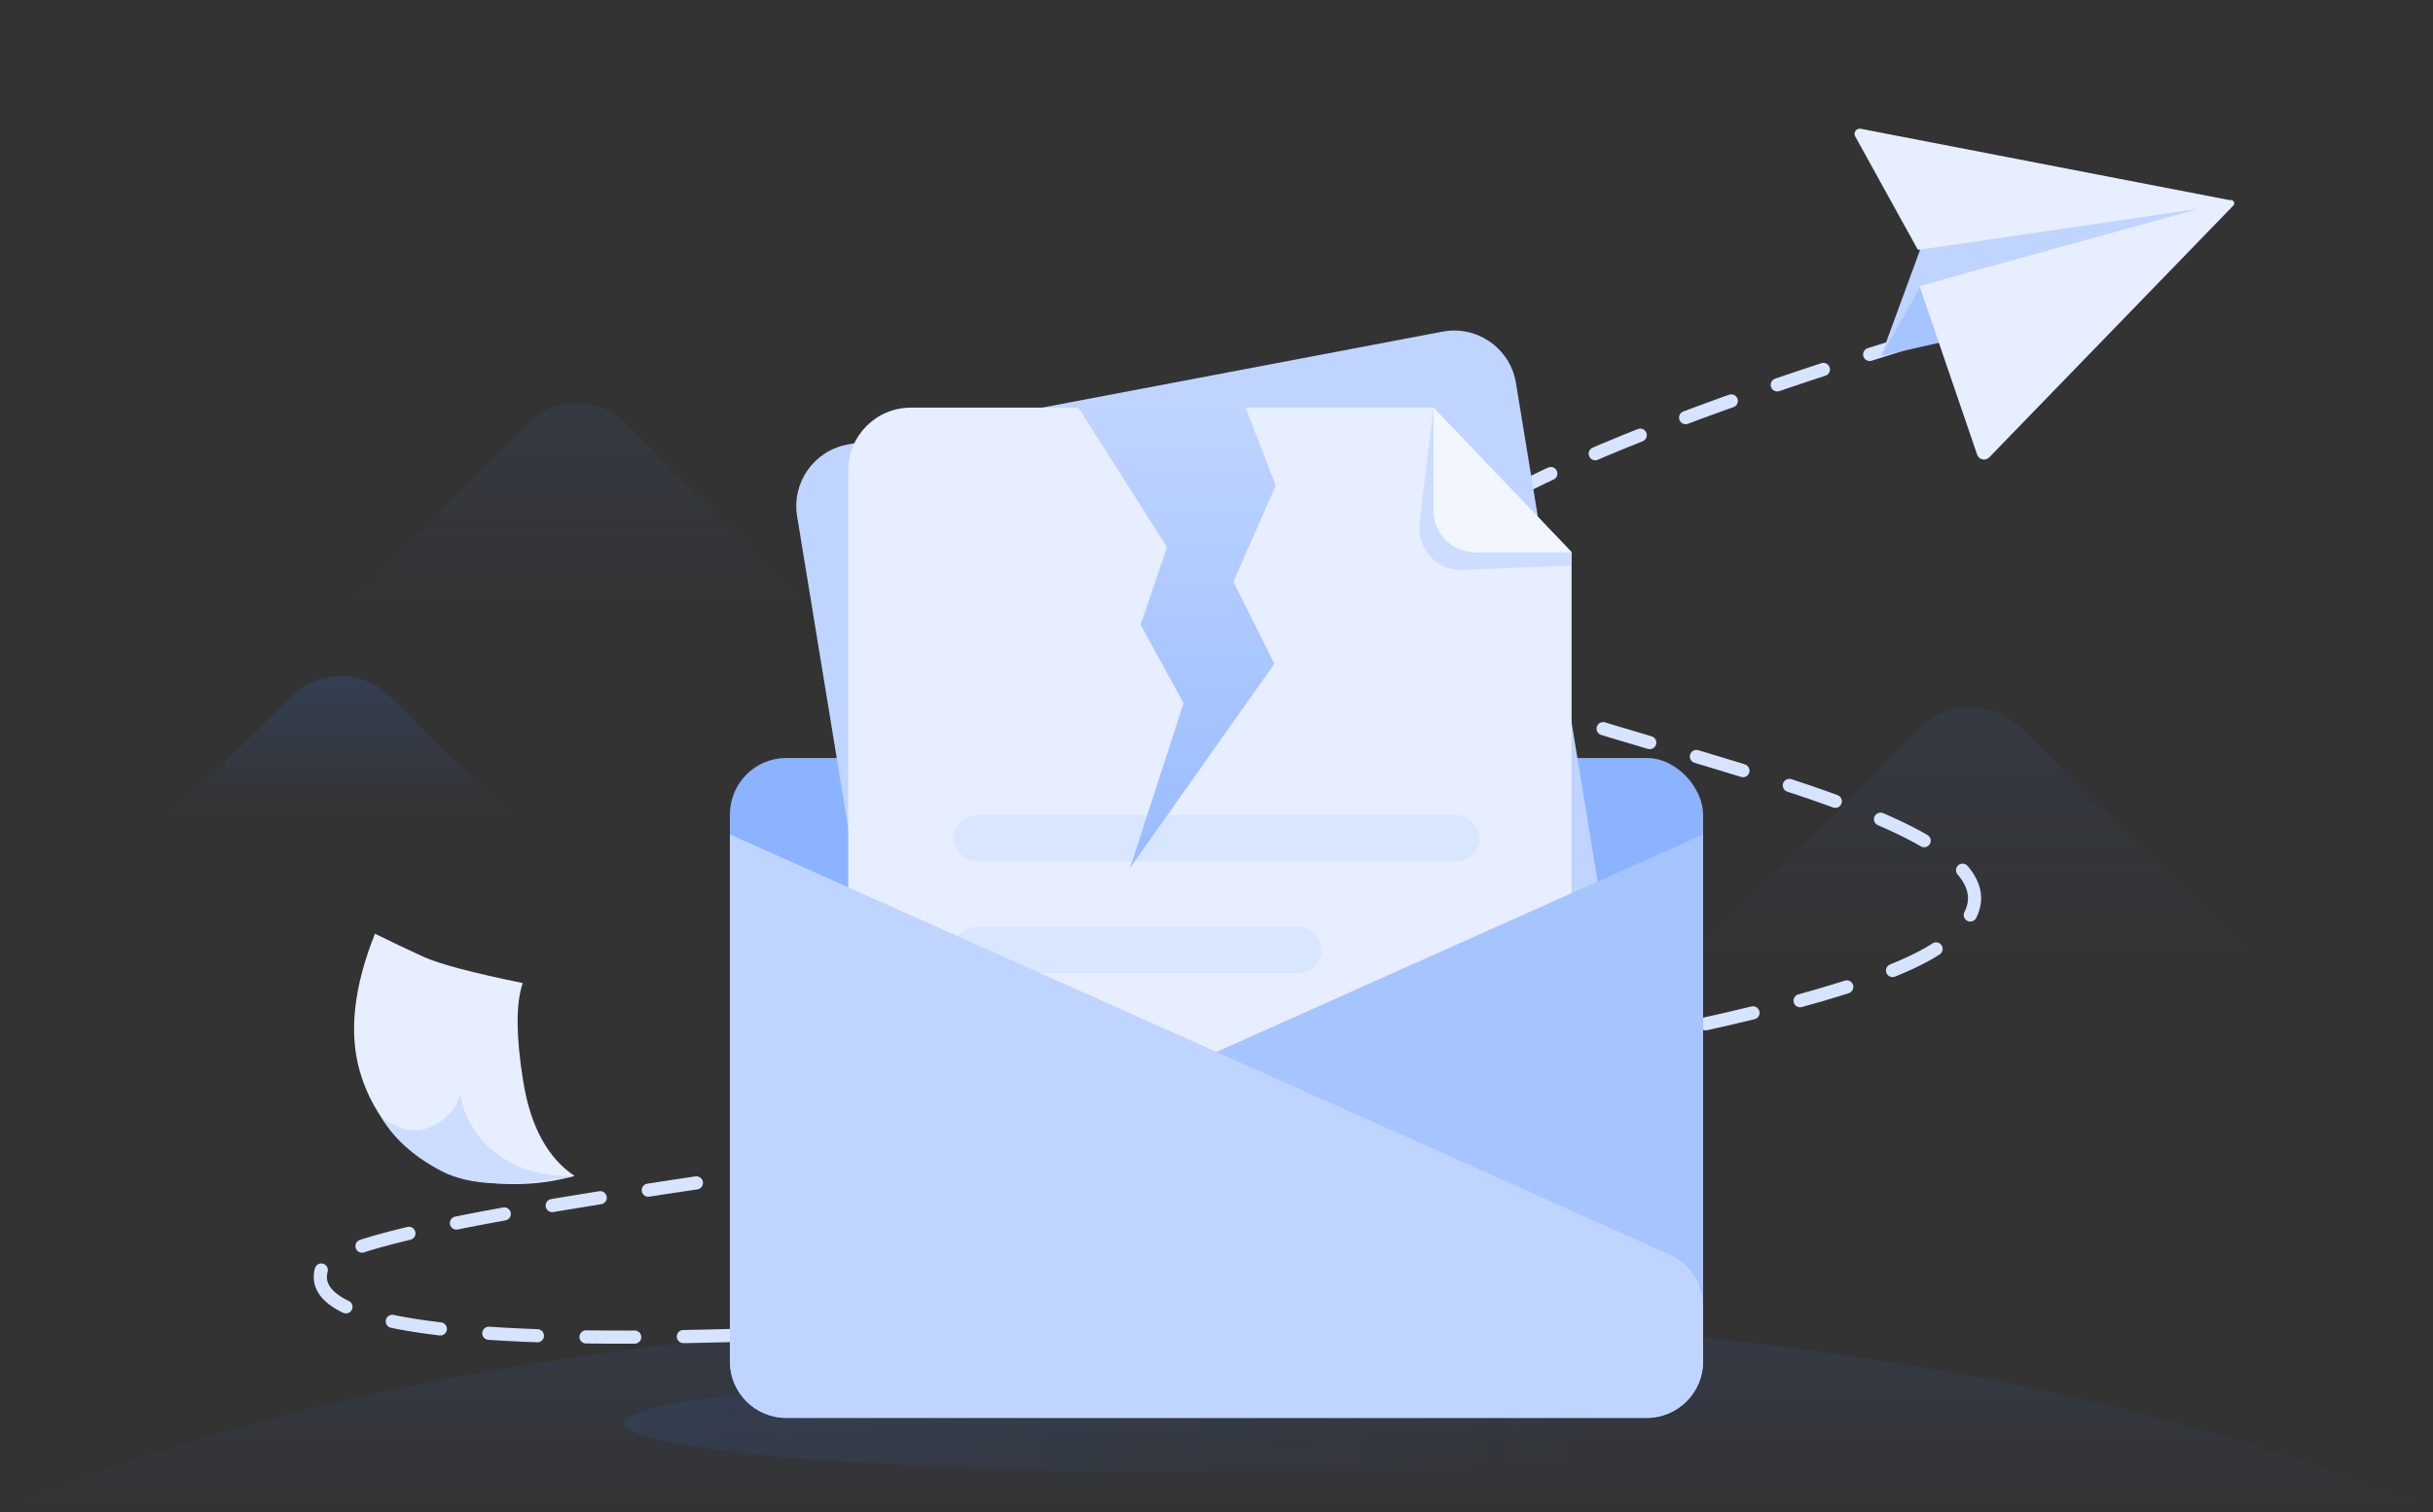 <?xml version="1.0" encoding="UTF-8"?>
<svg width="370px" height="230px" viewBox="0 0 370 230" version="1.1" xmlns="http://www.w3.org/2000/svg" xmlns:xlink="http://www.w3.org/1999/xlink">
    <rect x="0" y="0" width="370" height="230" fill="#333333" stroke="none"/>
    <title>暂无任何内容</title>
    <defs>
        <linearGradient x1="46.55%" y1="0%" x2="46.55%" y2="100%" id="linearGradient-1">
            <stop stop-color="#3D7FFF" offset="0%"></stop>
            <stop stop-color="#3D7FFF" stop-opacity="0" offset="100%"></stop>
        </linearGradient>
        <linearGradient x1="50%" y1="0%" x2="50%" y2="100%" id="linearGradient-2">
            <stop stop-color="#3D7FFF" offset="0%"></stop>
            <stop stop-color="#3D7FFF" stop-opacity="0" offset="100%"></stop>
        </linearGradient>
        <linearGradient x1="50%" y1="0%" x2="50%" y2="100%" id="linearGradient-3">
            <stop stop-color="#3D7FFF" offset="0%"></stop>
            <stop stop-color="#3D7FFF" stop-opacity="0" offset="100%"></stop>
        </linearGradient>
        <linearGradient x1="46.55%" y1="0%" x2="46.55%" y2="100%" id="linearGradient-4">
            <stop stop-color="#3D7FFF" offset="0%"></stop>
            <stop stop-color="#3D7FFF" stop-opacity="0" offset="100%"></stop>
        </linearGradient>
        <linearGradient x1="82.686%" y1="50%" x2="0%" y2="50%" id="linearGradient-5">
            <stop stop-color="#3D7FFF" stop-opacity="0" offset="0%"></stop>
            <stop stop-color="#3D7FFF" offset="100%"></stop>
        </linearGradient>
        <linearGradient x1="50%" y1="0%" x2="50%" y2="100%" id="linearGradient-6">
            <stop stop-color="#BFD4FF" offset="0%"></stop>
            <stop stop-color="#99BBFF" offset="100%"></stop>
        </linearGradient>
    </defs>
    <g id="v3.1" stroke="none" stroke-width="1" fill="none" fill-rule="evenodd">
        <g id="缺省页" transform="translate(-1047, -425)">
            <g id="暂无任何内容" transform="translate(1047, 425)">
                <g id="background/default/hill" transform="translate(0, 57)">
                    <path d="M0,173 C45.849,153 107.516,143 185,143 C262.484,143 324.151,153 370,173" id="路径-19" fill="url(#linearGradient-1)" opacity="0.1"></path>
                    <path d="M255.829,89.839 L292.248,53.64 C296.371,49.542 303.029,49.542 307.152,53.64 L343.571,89.839 L343.571,89.839" id="路径-22备份-2" fill="url(#linearGradient-2)" opacity="0.08"></path>
                    <path d="M51.8,35.726 L80.29,7.407 C84.414,3.309 91.072,3.309 95.195,7.407 L123.686,35.726 L123.686,35.726" id="路径-22" fill="url(#linearGradient-3)" opacity="0.08"></path>
                    <path d="M25.371,67.774 L44.348,48.912 C48.471,44.814 55.129,44.814 59.252,48.912 L78.229,67.774 L78.229,67.774" id="路径-22备份" fill="url(#linearGradient-4)" opacity="0.16"></path>
                </g>
                <ellipse id="投影" fill="url(#linearGradient-5)" opacity="0.1" cx="185" cy="216.5" rx="90" ry="7.5"></ellipse>
                <path d="M106.348,198.726 C62.262,196.905 41.746,192.08 44.799,184.25 C49.379,172.505 264.546,171.523 294.425,152.075 C324.305,132.627 212.551,113.383 212.55,96.706 C212.55,85.589 239.841,73.595 294.422,60.726" id="路径-20" stroke="#D6E4FF" stroke-width="2" stroke-linecap="round" stroke-dasharray="7.4" transform="translate(172.003, 129.726) rotate(-4) translate(-172.003, -129.726) "></path>
                <g id="编组-2" transform="translate(302.756, 37.828) rotate(34) translate(-302.756, -37.828) translate(275.666, 10.471)">
                    <path d="M50.032,50 L54.179,33.14 L19.595,1.303 C19.493,1.21 19.334,1.216 19.24,1.318 C19.163,1.402 19.152,1.527 19.213,1.623 L50.032,50 L50.032,50 Z" id="路径-17" fill="#BFD5FF" transform="translate(36.179, 25) scale(-1, 1) translate(-36.179, -25) "></path>
                    <polygon id="路径-14" fill="#A6C4FF" transform="translate(25.44, 44.188) scale(-1, 1) translate(-25.44, -44.188) " points="21.44 42.705 29.44 38.188 28.492 50.188"></polygon>
                    <path d="M0.176,0.833 C0.387,0.653 0.704,0.678 0.885,0.889 L0.885,0.889 L0.902,0.909 L53.507,23.295 C53.91,23.466 54.097,23.932 53.926,24.335 C53.853,24.506 53.723,24.646 53.557,24.73 L36.142,33.638 C36.049,33.686 35.936,33.671 35.858,33.6 L4.088,4.636 L32.554,37.932 C32.555,37.934 32.557,37.935 32.558,37.937 C32.647,38.054 32.625,38.211 32.514,38.295 L32.514,38.295 L11.12,54.491 C10.981,54.597 10.818,54.668 10.645,54.699 C10.041,54.807 9.465,54.404 9.358,53.801 L9.358,53.801 L0.008,1.303 C-0.023,1.128 0.041,0.949 0.176,0.833 Z" id="形状结合" fill="#E6EEFF" transform="translate(27, 27.714) scale(-1, 1) translate(-27, -27.714) "></path>
                </g>
                <g id="信息主体" transform="translate(111, 50.005)">
                    <rect id="矩形" fill="#8CB3FF" x="0" y="65.292" width="148" height="88.76" rx="8.594"></rect>
                    <path d="M119.498,8.015 C119.513,8.094 119.527,8.172 119.539,8.251 L139.78,131.798 C140.614,136.892 137.235,141.721 132.164,142.684 L93.609,150 L30.123,150 L10.22,28.511 C9.386,23.417 12.765,18.587 17.836,17.625 L108.376,0.442 C113.539,-0.538 118.518,2.853 119.498,8.015 Z" id="形状结合" fill="#BFD5FF"></path>
                    <path d="M27.514,12 L107,12 L107,12 L128,33.995 L128,132.486 C128,137.74 123.74,142 118.486,142 L27.514,142 C22.26,142 18,137.74 18,132.486 L18,21.514 C18,16.26 22.26,12 27.514,12 Z" id="矩形" fill="#E6EEFF"></path>
                    <rect id="矩形备份" fill="#D9E6FF" x="34" y="90.995" width="56" height="7" rx="3.5"></rect>
                    <rect id="矩形备份-2" fill="#D9E6FF" x="34" y="73.995" width="80" height="7" rx="3.5"></rect>
                    <polygon id="路径-10" fill="url(#linearGradient-6)" points="53 12 66.48 33.23 62.462 45.038 68.998 56.946 60.86 82 82.8 50.958 76.576 38.479 83 23.856 78.425 12"></polygon>
                    <path d="M107,12 L107,12.023 L128,34 L128,36 L111.45,36.69 C107.95,36.835 104.995,34.116 104.849,30.616 C104.835,30.276 104.848,29.935 104.888,29.596 L107,12 L107,12 Z" id="路径-23" fill="#CCDDFF"></path>
                    <path d="M107,12 L128,34 L113.343,34 C109.84,34 107,31.16 107,27.657 L107,12 L107,12 Z" id="路径-23" fill="#F2F7FF"></path>
                    <path d="M0,76.915 L142.915,140.825 C146.008,142.209 148,145.281 148,148.67 L148,157.081 C148,161.828 144.153,165.675 139.406,165.675 L8.594,165.675 C3.847,165.675 2.35758471e-15,161.828 0,157.081 L0,76.915 L0,76.915 Z" id="矩形" fill="#A6C4FF" transform="translate(74, 121.295) scale(-1, 1) translate(-74, -121.295) "></path>
                    <path d="M0,76.915 L142.915,140.825 C146.008,142.209 148,145.281 148,148.67 L148,157.081 C148,161.828 144.153,165.675 139.406,165.675 L8.594,165.675 C3.847,165.675 2.35758471e-15,161.828 0,157.081 L0,76.915 L0,76.915 Z" id="矩形" fill="#BFD5FF"></path>
                </g>
                <g id="飞纸" transform="translate(70.724, 162.096) rotate(42) translate(-70.724, -162.096) translate(47.117, 146.887)">
                    <path d="M0,9.464 C3.001,17.612 7.084,23.302 12.25,26.534 C19.999,31.381 29.384,31.369 36.108,27.35 C40.591,24.67 44.293,21.067 47.214,16.539 C42.308,17.235 37.147,15.398 31.731,11.028 C26.315,6.659 22.979,2.983 21.723,-1.13686838e-13 C14.963,3.978 10.313,6.362 7.772,7.153 C5.232,7.944 2.641,8.714 0,9.464 Z" id="路径-8" fill="#E6EEFF"></path>
                    <path d="M25.983,18.967 C29.114,21.37 32.636,22.345 36.549,21.892 C40.462,21.439 44.017,19.655 47.214,16.539 C41.561,23.99 36.397,28.316 31.722,29.516 C27.048,30.717 22.891,30.717 19.252,29.516 C22.698,29.319 24.941,28.004 25.983,25.569 C27.025,23.134 27.025,20.933 25.983,18.967 Z" id="路径-9" fill="#CCDDFF"></path>
                </g>
            </g>
        </g>
    </g>
</svg>